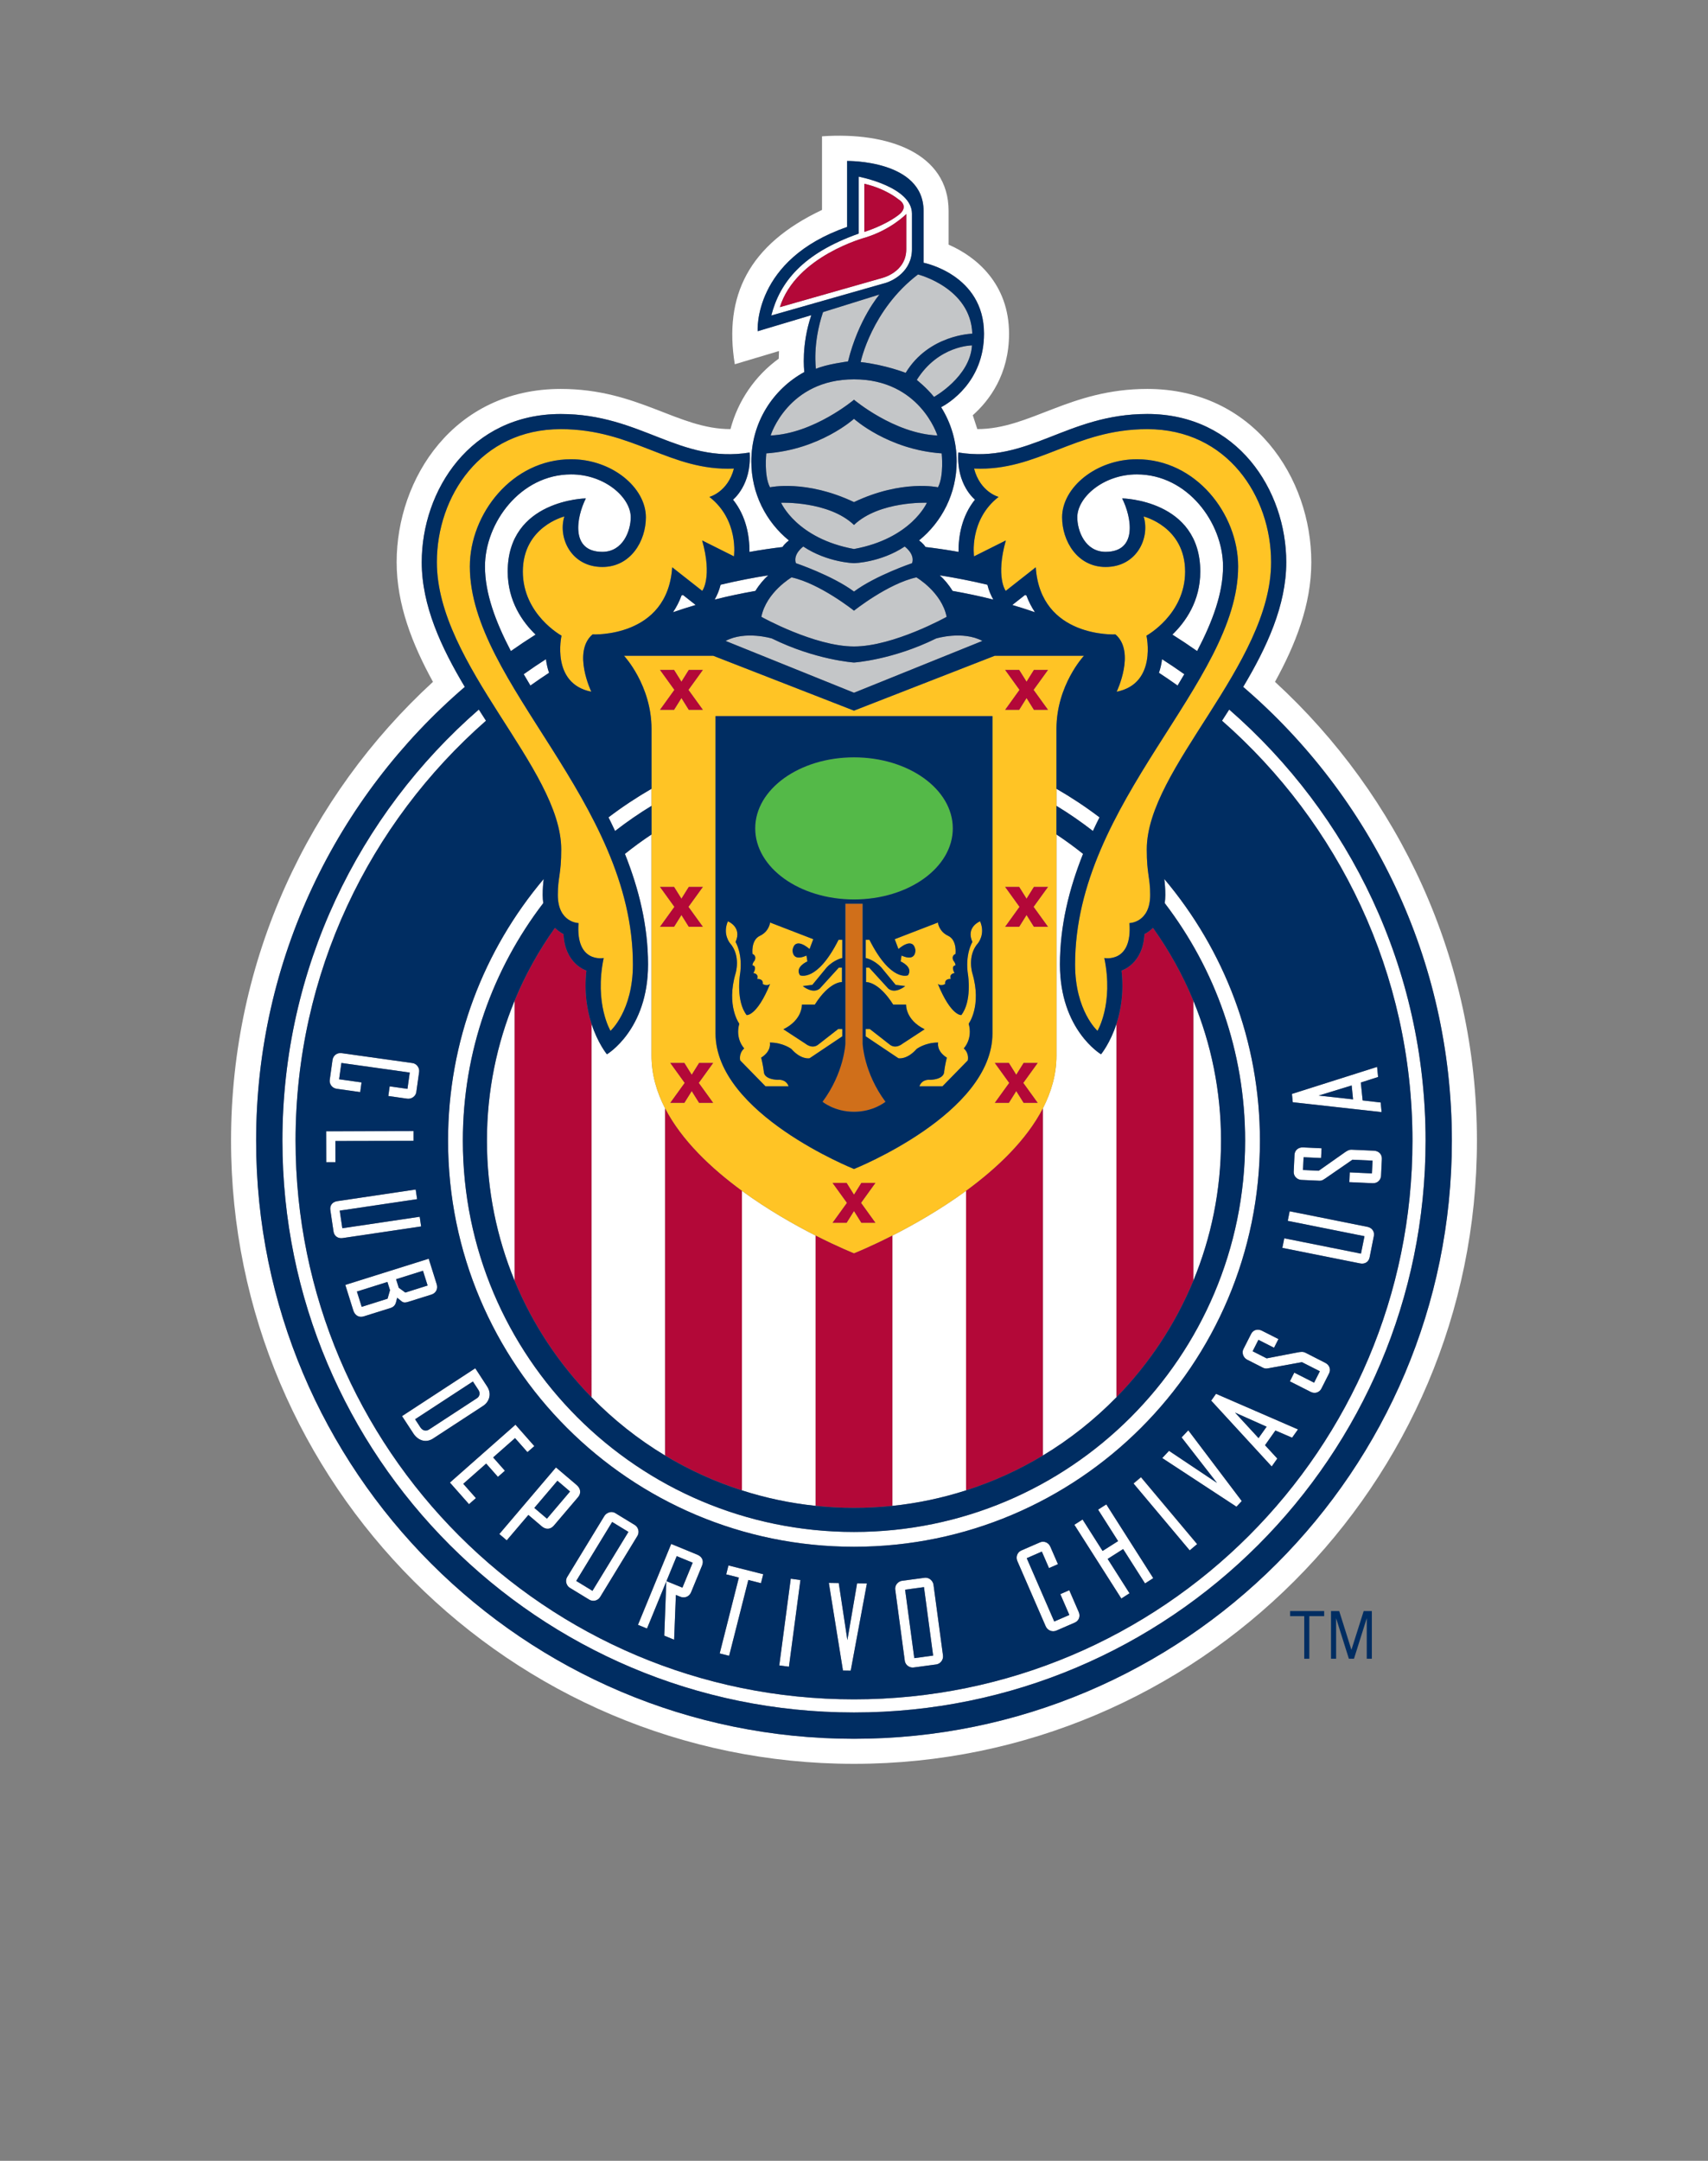 <?xml version="1.0" encoding="iso-8859-1"?>
<!-- Generator: Adobe Illustrator 22.1.0, SVG Export Plug-In . SVG Version: 6.00 Build 0)  -->
<!DOCTYPE svg PUBLIC "-//W3C//DTD SVG 1.1//EN" "http://www.w3.org/Graphics/SVG/1.1/DTD/svg11.dtd">
<svg version="1.1" id="Layer_1" xmlns="http://www.w3.org/2000/svg" xmlns:xlink="http://www.w3.org/1999/xlink" x="0px" y="0px"
	 viewBox="0 0 113.334 143.333" style="enable-background:new 0 0 113.334 143.333;" xml:space="preserve">
<rect x="0" y="0" width="113.334" height="143.333" fill="#808080" stroke="none"/>
<g>
	<g>
		<path style="fill:#FFFFFF;" d="M35.537,42.095c-0.859-0.831-1.849-2.21-1.849-4.18c0-4.771,5.184-4.855,5.184-4.855
			c-0.629,1.253-1.037,3.545,1.097,3.545c1.371,0,1.882-1.406,1.882-2.292c0-1.315-1.727-2.845-3.954-2.845
			c-3.37,0-5.718,3.22-5.718,6.109c0,1.773,0.689,3.638,1.718,5.611C34.435,42.81,34.981,42.446,35.537,42.095z"/>
		<path style="fill:#FFFFFF;" d="M84.602,45.229c1.357-2.468,2.41-5.118,2.41-7.938c0-5.571-3.813-11.492-10.884-11.492
			c-5.165,0-7.774,2.664-11.278,2.664l-0.301-0.919c1.092-0.97,2.406-2.698,2.406-5.409c0-3.309-2.179-5.114-4.011-5.906v-2.236
			c0-3.844-4.034-5.257-8.4-4.951v4.883c-4.868,2.3-6.525,5.701-5.787,10.237l2.933-0.877l-0.017,0.506
			c-1.584,1.148-2.709,2.805-3.203,4.673c-3.504,0-6.1-2.665-11.266-2.665c-7.069,0-10.885,5.921-10.885,11.492
			c0,2.82,1.053,5.47,2.41,7.938c-8.232,7.56-13.399,18.405-13.399,30.436C15.332,98.457,33.875,117,56.667,117
			c22.791,0,41.335-18.543,41.335-41.336C98.002,63.633,92.834,52.789,84.602,45.229z M56.667,115.337
			c-21.911,0-39.671-17.763-39.671-39.671c0-12.044,5.373-22.827,13.846-30.103c-1.563-2.618-2.857-5.389-2.857-8.273
			c0-4.764,3.231-9.829,9.221-9.829c5.37,0,7.849,3.305,12.538,2.556c0.145,2.146-1.104,3.125-1.104,3.125
			c0.883,1.1,1.097,2.422,1.091,3.468c0.722-0.129,1.452-0.236,2.188-0.325c0.18-0.256,0.392-0.408,0.433-0.435
			c-1.524-1.237-2.497-3.12-2.497-5.245c0-2.567,1.419-4.781,3.517-5.929c-0.015-0.118-0.208-1.797,0.463-3.771l-3.56,1.064
			c0,0-0.328-4.747,5.934-6.915v-4.378c0,0,5.075-0.083,5.075,3.314v3.437c0,0,4.011,0.776,4.011,4.705
			c0,3.211-2.364,4.625-2.845,4.878c0.652,1.04,1.03,2.269,1.03,3.593c0,2.125-0.972,4.008-2.498,5.245
			c0.042,0.027,0.255,0.179,0.434,0.435c0.736,0.088,1.465,0.196,2.188,0.325c-0.008-1.046,0.208-2.368,1.091-3.468
			c0,0-1.249-0.979-1.104-3.125c4.688,0.749,7.167-2.556,12.538-2.556c5.988,0,9.221,5.065,9.221,9.829
			c0,2.885-1.295,5.656-2.857,8.273c8.472,7.275,13.847,18.059,13.847,30.103C96.338,97.574,78.576,115.337,56.667,115.337z"/>
		<path style="fill:#FFFFFF;" d="M73.363,36.605c2.135,0,1.727-2.292,1.098-3.545c0,0,5.184,0.084,5.184,4.855
			c0,1.97-0.989,3.349-1.85,4.18c0.558,0.351,1.104,0.715,1.641,1.093c1.029-1.973,1.718-3.838,1.718-5.611
			c0-2.89-2.347-6.109-5.718-6.109c-2.229,0-3.952,1.53-3.952,2.845C71.483,35.199,71.994,36.605,73.363,36.605z"/>
		<path style="fill:#FFFFFF;" d="M81.562,47.066c-0.157,0.249-0.316,0.496-0.476,0.742c7.741,6.792,12.636,16.75,12.636,27.858
			c0,20.463-16.59,37.056-37.056,37.056c-20.465,0-37.055-16.593-37.055-37.056c0-11.108,4.894-21.067,12.635-27.858
			c-0.16-0.246-0.318-0.493-0.476-0.742c-7.981,6.954-13.032,17.184-13.032,28.6c0,20.944,16.981,37.927,37.927,37.927
			S94.593,96.61,94.593,75.666C94.593,64.249,89.543,54.02,81.562,47.066z"/>
		<path style="fill:#FFFFFF;" d="M79.182,84.959c1.184-2.864,1.839-6.003,1.839-9.293c0-3.293-0.655-6.431-1.839-9.294V84.959z"/>
		<path style="fill:#FFFFFF;" d="M74.087,67.901c-0.42,1.302-1.028,2.033-1.028,2.033s-2.727-1.609-2.727-5.957
			c0-2.578,0.608-5.017,1.533-7.337c-0.568-0.455-1.156-0.885-1.765-1.288v14.678c0,1.23-0.339,2.399-0.903,3.497V96.55
			c1.794-1.078,3.435-2.384,4.89-3.871V67.901z"/>
		<path style="fill:#FFFFFF;" d="M49.23,98.859c1.567,0.503,3.202,0.853,4.89,1.027V81.961c-1.39-0.706-3.171-1.713-4.89-2.968
			V98.859z"/>
		<path style="fill:#FFFFFF;" d="M59.213,99.889c1.688-0.177,3.322-0.526,4.891-1.029V78.993c-1.722,1.255-3.501,2.262-4.891,2.968
			V99.889z"/>
		<path style="fill:#FFFFFF;" d="M77.324,59.358c0,0.195-0.015,0.377-0.038,0.549c3.345,4.37,5.335,9.831,5.335,15.759
			c0,14.334-11.619,25.953-25.954,25.953S30.711,90,30.711,75.666c0-5.928,1.992-11.389,5.336-15.759
			c-0.023-0.172-0.038-0.354-0.038-0.549c0-0.419,0.029-0.742,0.068-1.052c-3.958,4.688-6.347,10.743-6.347,17.358
			c0,14.877,12.059,26.937,26.936,26.937c14.876,0,26.935-12.06,26.935-26.937c0-6.615-2.389-12.67-6.346-17.358
			C77.294,58.616,77.324,58.939,77.324,59.358z"/>
		<path style="fill:#FFFFFF;" d="M43.231,55.353c-0.608,0.403-1.196,0.833-1.765,1.288c0.924,2.32,1.534,4.759,1.534,7.337
			c0,4.347-2.728,5.957-2.728,5.957s-0.607-0.73-1.027-2.033v24.777c1.454,1.487,3.095,2.793,4.889,3.871V73.528
			c-0.567-1.098-0.904-2.267-0.904-3.497V55.353z"/>
		<path style="fill:#FFFFFF;" d="M72.958,54.217c-0.908-0.69-1.864-1.322-2.856-1.895v1.132c0.84,0.509,1.646,1.069,2.42,1.667
			C72.662,54.818,72.808,54.516,72.958,54.217z"/>
		<path style="fill:#FFFFFF;" d="M40.813,55.121c0.774-0.598,1.579-1.158,2.419-1.667v-1.132c-0.993,0.573-1.947,1.205-2.854,1.895
			C40.526,54.516,40.672,54.818,40.813,55.121z"/>
		<path style="fill:#FFFFFF;" d="M34.151,66.372c-1.183,2.863-1.839,6-1.839,9.294c0,3.29,0.657,6.429,1.839,9.293V66.372z"/>
		<path style="fill:#FFFFFF;" d="M78.585,44.722c-0.484-0.344-0.977-0.676-1.479-0.997c-0.041,0.33-0.11,0.633-0.206,0.903
			c0.419,0.274,0.831,0.558,1.237,0.846C78.29,45.223,78.439,44.971,78.585,44.722z"/>
		<path style="fill:#FFFFFF;" d="M50.974,38.165c-0.497,0.074-0.987,0.166-1.477,0.259l-0.001,0.002l-0.004-0.001
			c-0.564,0.108-1.122,0.23-1.677,0.363c-0.092,0.381-0.238,0.712-0.393,0.985c0.887-0.228,1.791-0.413,2.703-0.576
			C50.397,38.752,50.702,38.413,50.974,38.165z"/>
		<path style="fill:#FFFFFF;" d="M36.226,43.725c-0.5,0.321-0.993,0.653-1.476,0.997c0.145,0.249,0.292,0.5,0.445,0.752
			c0.407-0.289,0.819-0.573,1.238-0.846C36.336,44.358,36.269,44.055,36.226,43.725z"/>
		<path style="fill:#FFFFFF;" d="M63.207,39.197c0.912,0.163,1.816,0.348,2.703,0.576c-0.155-0.273-0.3-0.604-0.392-0.985
			c-0.555-0.133-1.114-0.255-1.677-0.363l-0.004,0.001l-0.002-0.002c-0.489-0.093-0.98-0.185-1.478-0.259
			C62.631,38.413,62.936,38.752,63.207,39.197z"/>
		<path style="fill:#FFFFFF;" d="M45.317,39.466c-0.031,0.01-0.061,0.022-0.092,0.032c-0.152,0.414-0.345,0.783-0.567,1.113
			c0.497-0.17,0.998-0.332,1.503-0.481L45.317,39.466z"/>
		<path style="fill:#FFFFFF;" d="M68.108,39.498c-0.031-0.01-0.061-0.022-0.093-0.032l-0.844,0.663
			c0.507,0.149,1.007,0.311,1.504,0.481C68.454,40.281,68.26,39.912,68.108,39.498z"/>
		<path style="fill:#FFFFFF;" d="M25.857,72.061l-0.089,0.641l1.252,0.177c0.288,0.04,0.565-0.159,0.605-0.437l0.188-1.342
			c0.037-0.288-0.191-0.564-0.461-0.586l-4.68-0.655c-0.304-0.043-0.566,0.155-0.608,0.458l-0.184,1.319
			c-0.038,0.281,0.167,0.546,0.461,0.587l1.561,0.219L23.99,71.8c0,0-1.359-0.189-1.489-0.208c0.017-0.119,0.136-0.963,0.152-1.082
			c0.136,0.02,4.401,0.616,4.538,0.636c-0.018,0.117-0.136,0.963-0.152,1.082C26.913,72.21,25.857,72.061,25.857,72.061z"/>
		<path style="fill:#FFFFFF;" d="M21.647,77.096l0.61-0.001c0,0-0.002-1.277-0.002-1.408c0.139,0,5.189-0.011,5.189-0.011v-0.647
			l-5.802,0.013L21.647,77.096z"/>
		<path style="fill:#FFFFFF;" d="M22.74,82.124l5.205-0.771l-0.094-0.642c0,0-4.998,0.743-5.135,0.762
			c-0.018-0.118-0.155-1.049-0.173-1.168c0.138-0.021,5.135-0.762,5.135-0.762l-0.095-0.64l-5.206,0.774
			c-0.318,0.046-0.501,0.282-0.457,0.588l0.212,1.429C22.176,81.993,22.427,82.171,22.74,82.124z"/>
		<path style="fill:#FFFFFF;" d="M24.146,87.316l1.767-0.554c0.198-0.063,0.316-0.187,0.367-0.393c0,0,0.044-0.17,0.074-0.287
			c0.106,0.084,0.308,0.247,0.308,0.247c0.14,0.113,0.318,0.06,0.448,0.018l1.52-0.476c0.3-0.095,0.445-0.384,0.346-0.69
			l-0.529-1.687l-5.535,1.736l0.531,1.696C23.55,87.263,23.828,87.419,24.146,87.316z M28.066,84.293
			c0.035,0.114,0.273,0.867,0.308,0.979c-0.123,0.039-1.417,0.445-1.48,0.467c-0.05-0.038-0.402-0.294-0.434-0.319
			c-0.013-0.038-0.145-0.458-0.178-0.566C26.404,84.816,27.944,84.333,28.066,84.293z M25.707,85.034
			c0.033,0.105,0.161,0.513,0.172,0.547c-0.011,0.036-0.143,0.502-0.162,0.564c-0.068,0.021-1.593,0.5-1.717,0.54
			c-0.035-0.113-0.283-0.901-0.318-1.015C23.806,85.631,25.582,85.073,25.707,85.034z"/>
		<path style="fill:#FFFFFF;" d="M28.736,95.423l3.337-2.178c0.368-0.241,0.582-0.77,0.252-1.276l-0.788-1.208l-4.859,3.173
			l0.789,1.206C27.808,95.597,28.3,95.706,28.736,95.423z M31.379,91.638c0.064,0.097,0.37,0.566,0.37,0.566
			c0.128,0.195,0.087,0.423-0.105,0.546l-3.175,2.074c-0.2,0.131-0.431,0.077-0.573-0.142c0,0-0.265-0.405-0.353-0.54
			C27.658,94.066,31.265,91.712,31.379,91.638z"/>
		<path style="fill:#FFFFFF;" d="M33.039,97.966l0.463-0.406c0,0-0.696-0.789-0.78-0.884c0.097-0.087,1.355-1.197,1.453-1.282
			c0.084,0.098,0.823,0.932,0.823,0.932l0.457-0.4l-1.252-1.42l-4.35,3.838l1.267,1.434l0.458-0.403c0,0-0.754-0.854-0.839-0.948
			c0.098-0.087,1.422-1.256,1.52-1.341C32.344,97.179,33.039,97.966,33.039,97.966z"/>
		<path style="fill:#FFFFFF;" d="M35.06,100.489c0.097,0.083,0.897,0.764,0.897,0.764c0.263,0.223,0.577,0.199,0.792-0.054
			l1.613-1.895c0.211-0.251,0.176-0.569-0.108-0.809l-1.363-1.158l-3.758,4.419l0.492,0.419
			C33.625,102.176,34.972,100.592,35.06,100.489z M36.988,98.222c0.091,0.076,0.747,0.635,0.837,0.713
			c-0.083,0.102-1.447,1.702-1.532,1.803c-0.091-0.077-0.747-0.637-0.838-0.713C35.54,99.923,36.902,98.322,36.988,98.222z"/>
		<path style="fill:#FFFFFF;" d="M37.805,105.32l1.302,0.794c0.237,0.14,0.562,0.072,0.717-0.185l2.468-4.046
			c0.175-0.295,0.02-0.61-0.165-0.722l-1.302-0.794c-0.284-0.174-0.603,0.001-0.718,0.183l-2.468,4.049
			C37.46,104.894,37.62,105.207,37.805,105.32z M40.62,100.956c0.105,0.065,0.975,0.595,1.079,0.66
			c-0.071,0.114-2.314,3.793-2.386,3.909c-0.104-0.064-0.974-0.595-1.078-0.657C38.306,104.75,40.548,101.073,40.62,100.956z"/>
		<path style="fill:#FFFFFF;" d="M44.733,108.767c0,0,0.109-2.78,0.116-2.971c0.106,0.044,0.282,0.115,0.282,0.115
			c0.257,0.106,0.591,0.038,0.729-0.298l0.726-1.767c0.128-0.311,0.007-0.587-0.318-0.722l-1.729-0.711l-2.206,5.366l0.6,0.245
			c0,0,0.713-1.734,1.282-3.122l-0.135,3.594L44.733,108.767z M44.904,103.224c0.111,0.048,0.948,0.39,1.059,0.435
			c-0.049,0.119-0.632,1.538-0.68,1.656c-0.088-0.037-0.759-0.31-1.06-0.432C44.583,104.007,44.883,103.273,44.904,103.224z"/>
		<path style="fill:#FFFFFF;" d="M48.38,109.835c0,0,1.24-4.896,1.274-5.031c0.117,0.028,0.839,0.213,0.839,0.213l0.149-0.594
			l-2.307-0.583l-0.149,0.592c0,0,0.722,0.184,0.839,0.211c-0.034,0.138-1.273,5.035-1.273,5.035L48.38,109.835z"/>
		<polygon style="fill:#FFFFFF;" points="52.35,110.557 53.112,104.808 52.47,104.721 51.709,110.473 		"/>
		<path style="fill:#FFFFFF;" d="M55.655,105.009l-0.657-0.011l0.937,5.814l0.513,0.009l1.075-5.787l-0.65-0.008
			c0,0-0.524,3.064-0.645,3.765C56.123,108.088,55.655,105.009,55.655,105.009z"/>
		<path style="fill:#FFFFFF;" d="M61.359,104.657l-1.512,0.203c-0.216,0.029-0.488,0.252-0.441,0.595l0.629,4.696
			c0.046,0.346,0.368,0.487,0.582,0.458l1.514-0.203c0.295-0.048,0.476-0.33,0.441-0.594l-0.631-4.698
			C61.916,104.915,61.705,104.625,61.359,104.657z M60.668,109.988c-0.018-0.137-0.592-4.404-0.609-4.54
			c0.121-0.017,1.13-0.152,1.252-0.17c0.017,0.137,0.589,4.404,0.608,4.541C61.798,109.836,60.79,109.972,60.668,109.988z"/>
		<path style="fill:#FFFFFF;" d="M69.606,104.016l0.593-0.259l-0.504-1.159c-0.12-0.277-0.422-0.403-0.688-0.288l-1.242,0.541
			c-0.262,0.115-0.378,0.427-0.259,0.698l1.883,4.332c0.119,0.272,0.438,0.399,0.708,0.281l1.223-0.531
			c0.27-0.118,0.382-0.418,0.259-0.699l-0.627-1.447l-0.594,0.259c0,0,0.546,1.26,0.599,1.381c-0.108,0.045-0.893,0.387-1.002,0.435
			c-0.056-0.126-1.771-4.075-1.826-4.2c0.109-0.05,0.893-0.389,1.003-0.438C69.181,103.038,69.606,104.016,69.606,104.016z"/>
		<path style="fill:#FFFFFF;" d="M75.978,105.033l0.546-0.35l-3.115-4.894l-0.546,0.348c0,0,1.255,1.973,1.328,2.088
			c-0.101,0.065-0.925,0.588-1.029,0.653c-0.071-0.112-1.327-2.085-1.327-2.085l-0.546,0.348l3.117,4.893l0.543-0.348
			c0,0-1.377-2.165-1.451-2.28c0.104-0.065,0.926-0.59,1.028-0.654C74.6,102.866,75.978,105.033,75.978,105.033z"/>
		
			<rect x="76.999" y="97.506" transform="matrix(0.766 -0.643 0.643 0.766 -46.46 73.239)" style="fill:#FFFFFF;" width="0.647" height="5.801"/>
		<path style="fill:#FFFFFF;" d="M82.397,99.57l-3.549-4.694l-0.443,0.472c0,0,1.908,2.456,2.346,3.017
			c-0.594-0.395-3.182-2.127-3.182-2.127l-0.449,0.479l4.926,3.229L82.397,99.57z"/>
		<path style="fill:#FFFFFF;" d="M85.739,95.365l0.39-0.548l-5.439-2.361l-0.319,0.452l4.014,4.367l0.372-0.525
			c0,0-0.741-0.81-0.815-0.886c0.058-0.083,0.635-0.893,0.69-0.975C84.729,94.931,85.739,95.365,85.739,95.365z M83.51,95.393
			c-0.104-0.111-1.315-1.429-1.556-1.689c0.325,0.146,1.955,0.872,2.092,0.934C83.968,94.748,83.591,95.28,83.51,95.393z"/>
		<path style="fill:#FFFFFF;" d="M84.539,89.4l0.293-0.576l-1.094-0.554c-0.283-0.145-0.584-0.059-0.72,0.212l-0.51,1.004
			c-0.127,0.244-0.009,0.572,0.24,0.701l1.075,0.546c0.128,0.062,0.232,0.047,0.345,0.027l2.223-0.405
			c0.04,0.021,1.076,0.547,1.189,0.604c-0.051,0.103-0.332,0.656-0.383,0.757c-0.118-0.059-1.315-0.666-1.315-0.666l-0.292,0.577
			l1.378,0.699c0.312,0.158,0.6,0.008,0.714-0.218l0.507-1.002c0.138-0.269,0.03-0.564-0.253-0.707l-1.311-0.669
			c-0.171-0.086-0.328-0.057-0.509-0.025c-0.001,0.001-1.937,0.372-2.067,0.398c-0.038-0.021-0.819-0.416-0.931-0.473
			c0.053-0.103,0.333-0.654,0.384-0.757C83.616,88.933,84.539,89.4,84.539,89.4z"/>
		<path style="fill:#FFFFFF;" d="M85.217,82.142l-0.128,0.634l5.161,1.032c0.314,0.063,0.571-0.105,0.629-0.4l0.282-1.418
			c0.061-0.292-0.124-0.55-0.427-0.609l-5.16-1.033l-0.126,0.636c0,0,4.952,0.99,5.091,1.019c-0.024,0.116-0.21,1.038-0.233,1.157
			C90.171,83.131,85.217,82.142,85.217,82.142z"/>
		<path style="fill:#FFFFFF;" d="M89.562,77.767l-0.029,0.647l1.545,0.071c0.348,0.017,0.548-0.24,0.561-0.491l0.053-1.122
			c0.014-0.301-0.206-0.528-0.522-0.543l-1.472-0.066c-0.188-0.01-0.321,0.08-0.474,0.185c0,0-1.611,1.133-1.722,1.211
			c-0.042-0.003-0.92-0.043-1.043-0.05c0.005-0.112,0.034-0.733,0.04-0.847c0.127,0.006,1.16,0.053,1.16,0.053l0.032-0.646
			l-1.228-0.058c-0.314-0.014-0.554,0.189-0.568,0.491l-0.052,1.125c-0.013,0.283,0.214,0.525,0.507,0.54l1.205,0.055
			c0.141,0.006,0.23-0.052,0.325-0.114l0.034-0.021c0.001-0.003,1.72-1.185,1.828-1.261c0.045,0.001,1.204,0.057,1.331,0.062
			c-0.006,0.114-0.032,0.733-0.04,0.848C90.905,77.83,89.562,77.767,89.562,77.767z"/>
		<path style="fill:#FFFFFF;" d="M91.377,70.771l-5.65,1.792l0.054,0.551l5.896,0.656l-0.062-0.639c0,0-1.093-0.122-1.196-0.136
			c-0.013-0.1-0.109-1.088-0.12-1.188c0.1-0.033,1.146-0.367,1.146-0.367L91.377,70.771z M87.5,72.672
			c0.338-0.102,2.048-0.627,2.189-0.67c0.014,0.135,0.079,0.786,0.093,0.923C89.631,72.908,87.852,72.713,87.5,72.672z"/>
		<path style="fill:#FFFFFF;" d="M60.513,16.528v-2.352c0-1.793-3.536-2.458-3.536-2.458v3.778
			c-3.737,1.324-5.238,3.243-5.798,5.432l7.418-2.113C59.268,18.659,60.513,17.986,60.513,16.528z M57.354,12.19
			c1.431,0.327,2.25,1.023,2.25,1.023s0.818,0.449,0,1.063c-0.956,0.717-2.25,1.106-2.25,1.106V12.19z M51.747,20.375
			c1.064-3.397,5.688-4.623,5.688-4.623c1.717-0.533,2.701-1.556,2.701-1.556v2.332c0,1.556-1.637,1.923-1.637,1.923L51.747,20.375z
			"/>
	</g>
	<g>
		<path style="fill:#C4C6C8;" d="M56.667,33.307c3.191-1.515,5.574-0.983,5.574-0.983c0.408-0.778,0.245-2.249,0.245-2.249
			c-3.561-0.247-5.819-2.292-5.819-2.292s-2.26,2.045-5.819,2.292c0,0-0.164,1.471,0.245,2.249
			C51.092,32.323,53.474,31.792,56.667,33.307z"/>
		<path style="fill:#C4C6C8;" d="M61.502,33.348c0,0-3.158-0.123-4.836,1.473c-1.678-1.596-4.837-1.473-4.837-1.473
			s1.03,2.373,4.837,3.069C60.472,35.721,61.502,33.348,61.502,33.348z"/>
		<path style="fill:#C4C6C8;" d="M62.2,28.886c0,0-1.154-3.724-5.533-3.724c-4.379,0-5.533,3.724-5.533,3.724
			c2.864-0.122,5.533-2.372,5.533-2.372S59.335,28.764,62.2,28.886z"/>
		<path style="fill:#C4C6C8;" d="M56.667,37.357c0,0-1.768-0.04-3.364-1.104c0,0-0.695,0.491-0.491,1.104
			c0,0,2.423,0.818,3.856,1.883c1.432-1.064,3.854-1.883,3.854-1.883c0.206-0.613-0.49-1.104-0.49-1.104
			C58.433,37.317,56.667,37.357,56.667,37.357z"/>
		<path style="fill:#C4C6C8;" d="M62.813,40.917c-0.327-1.637-2.006-2.618-2.006-2.618c-1.882,0.408-4.141,2.209-4.141,2.209
			s-2.26-1.801-4.142-2.209c0,0-1.677,0.981-2.006,2.618c0,0,3.528,1.965,6.148,1.965C59.286,42.882,62.813,40.917,62.813,40.917z"
			/>
		<path style="fill:#C4C6C8;" d="M62.117,42.351c-2.905,1.433-5.45,1.596-5.45,1.596s-2.545-0.163-5.451-1.596
			c0,0-1.761-0.533-3.07,0.163l8.521,3.438l8.519-3.438C63.877,41.817,62.117,42.351,62.117,42.351z"/>
		<path style="fill:#C4C6C8;" d="M56.27,23.976c0.695-2.824,2.087-4.44,2.087-4.44l-3.745,1.167c-0.716,2.128-0.47,3.765-0.47,3.765
			C54.816,24.16,56.27,23.976,56.27,23.976z"/>
		<path style="fill:#C4C6C8;" d="M60.096,24.733c1.534-2.537,4.42-2.599,4.42-2.599c-0.104-3.048-3.603-3.929-3.603-3.929
			c-3.089,2.355-3.805,5.811-3.805,5.811C58.746,24.2,60.096,24.733,60.096,24.733z"/>
		<path style="fill:#C4C6C8;" d="M61.977,26.329c0,0,2.395-1.331,2.519-3.417c0,0-2.231,0-3.664,2.292
			C60.832,25.203,61.465,25.695,61.977,26.329z"/>
	</g>
	<g>
		<path style="fill:#FFC425;" d="M66.006,43.499l-9.34,3.64l-9.34-3.64h-5.92c0,0,1.825,1.947,1.825,4.851v3.972v1.132v1.898v14.678
			c0,1.23,0.337,2.399,0.904,3.497c1.095,2.121,3.049,3.969,5.095,5.465c1.719,1.255,3.5,2.262,4.89,2.968
			c1.503,0.765,2.547,1.178,2.547,1.178s1.044-0.413,2.547-1.178c1.39-0.706,3.169-1.713,4.891-2.968
			c2.044-1.496,3.999-3.345,5.094-5.465c0.564-1.098,0.903-2.267,0.903-3.497V55.353v-1.898v-1.132V48.35
			c0-2.903,1.824-4.851,1.824-4.851H66.006z M43.795,44.438h0.933l0.489,0.781l0.488-0.781h0.934l-0.956,1.322l0.956,1.323h-0.934
			l-0.488-0.782l-0.489,0.782h-0.933l0.954-1.323L43.795,44.438z M43.795,61.476l0.954-1.322l-0.954-1.323h0.933l0.489,0.782
			l0.488-0.782h0.934l-0.956,1.323l0.956,1.322h-0.934l-0.488-0.781l-0.489,0.781H43.795z M47.321,73.154h-0.933l-0.489-0.78
			l-0.488,0.78h-0.933l0.955-1.322l-0.955-1.323h0.933l0.488,0.782l0.489-0.782h0.933l-0.955,1.323L47.321,73.154z M58.087,81.111
			h-0.932l-0.489-0.781l-0.489,0.781h-0.933l0.955-1.322l-0.955-1.322h0.933l0.489,0.78l0.489-0.78h0.932l-0.953,1.322
			L58.087,81.111z M65.854,68.55c0,5.333-9.187,8.992-9.187,8.992s-9.188-3.659-9.188-8.992V47.501h18.375V68.55z M68.855,73.154
			h-0.933l-0.489-0.78l-0.489,0.78h-0.933l0.955-1.322l-0.955-1.323h0.933l0.489,0.782l0.489-0.782h0.933L67.9,71.832L68.855,73.154
			z M69.539,61.476h-0.934l-0.488-0.781l-0.489,0.781h-0.931l0.952-1.322l-0.952-1.323h0.931l0.489,0.782l0.488-0.782h0.934
			l-0.956,1.323L69.539,61.476z M69.539,47.084h-0.934l-0.488-0.782l-0.489,0.782h-0.931l0.952-1.323l-0.952-1.322h0.931
			l0.489,0.781l0.488-0.781h0.934l-0.956,1.322L69.539,47.084z"/>
		<path style="fill:#FFC425;" d="M48.809,64.57c-0.633,2.15,0.246,3.335,0.246,3.335c-0.286,1.022,0.328,1.637,0.328,1.637
			c-0.389,0.349-0.267,0.799-0.267,0.799c0.021,0.02,1.679,1.718,1.679,1.718h1.534c-0.185-0.512-0.716-0.43-0.716-0.43
			c-0.922-0.042-0.922-0.49-0.922-0.49c-0.061-0.513-0.183-0.983-0.183-0.983c0.715-0.45,0.573-1.002,0.573-1.002
			c0.879,0,1.433,0.428,1.433,0.428c0.654,0.737,1.207,0.614,1.207,0.614l2.168-1.452v-0.49h-0.266l-1.31,1.022
			c-0.409,0.347-0.859-0.04-0.859-0.04l-1.473-0.962c1.289-0.634,1.228-1.638,1.228-1.638h0.859c0.982-1.554,1.8-1.492,1.8-1.492
			v-0.962h-0.205l-1.268,1.392c-0.471,0.388-1.126-0.164-1.126-0.164l0.634-0.082l0.962-1.167c0.491-0.512,1.023-0.613,1.023-0.613
			V62.34h-0.246c-1.433,2.845-2.558,2.353-2.558,2.353c-0.368-0.554,0.491-0.92,0.491-0.92l-0.062-0.389
			c-0.982,0.45-0.921-0.369-0.921-0.369c0.164-0.941,1.126-0.062,1.126-0.062l0.246-0.654l-2.864-1.105c0,0-0.062,0.594-0.675,0.88
			c-0.615,0.287-0.491,1.207-0.491,1.207s0.286,0.083,0.143,0.43c0,0-0.164,0.185-0.143,0.328c0,0,0.327,0,0.06,0.512
			c0,0,0.37,0.02,0.246,0.388c0,0,0.43-0.04,0.368,0.327c0,0,0.266,0.186,0.492,0c-0.88,2.15-1.556,2.068-1.556,2.068
			c-0.715-0.92-0.45-2.639-0.45-2.639c0.226-1.392-0.286-2.211-0.286-2.211c0.45-1.002-0.51-1.37-0.51-1.37
			c-0.37,0.858,0.143,1.453,0.143,1.453C49.178,63.404,48.809,64.57,48.809,64.57z"/>
		<path style="fill:#FFC425;" d="M60.82,69.582c0,0,0.553-0.428,1.431-0.428c0,0-0.142,0.552,0.575,1.002
			c0,0-0.123,0.47-0.184,0.983c0,0,0,0.448-0.924,0.49c0,0-0.53-0.082-0.713,0.43h1.531c0,0,1.659-1.698,1.679-1.718
			c0,0,0.124-0.451-0.266-0.799c0,0,0.613-0.615,0.327-1.637c0,0,0.881-1.186,0.246-3.335c0,0-0.369-1.166,0.369-2.004
			c0,0,0.511-0.595,0.142-1.453c0,0-0.96,0.368-0.511,1.37c0,0-0.511,0.819-0.286,2.211c0,0,0.265,1.719-0.449,2.639
			c0,0-0.677,0.083-1.557-2.068c0.226,0.186,0.491,0,0.491,0c-0.062-0.367,0.368-0.327,0.368-0.327
			c-0.123-0.368,0.247-0.388,0.247-0.388c-0.267-0.512,0.062-0.512,0.062-0.512c0.019-0.144-0.144-0.328-0.144-0.328
			c-0.145-0.347,0.144-0.43,0.144-0.43s0.122-0.92-0.491-1.207c-0.615-0.286-0.677-0.88-0.677-0.88l-2.864,1.105l0.246,0.654
			c0,0,0.962-0.879,1.125,0.062c0,0,0.062,0.819-0.92,0.369l-0.061,0.389c0,0,0.858,0.367,0.49,0.92c0,0-1.126,0.492-2.559-2.353
			h-0.245v1.208c0,0,0.532,0.101,1.023,0.613l0.961,1.167l0.634,0.082c0,0-0.654,0.552-1.124,0.164l-1.27-1.392h-0.203v0.962
			c0,0,0.818-0.062,1.8,1.492h0.858c0,0-0.062,1.004,1.229,1.638l-1.473,0.962c0,0-0.452,0.387-0.861,0.04l-1.309-1.022h-0.266v0.49
			l2.168,1.452C59.613,70.196,60.166,70.32,60.82,69.582z"/>
		<path style="fill:#FFC425;" d="M37.898,30.463c2.699,0,4.958,1.872,4.958,3.85c0,1.569-1.003,3.296-2.887,3.296
			c-2.071,0-2.961-1.936-2.522-3.349c0,0-2.755,0.673-2.755,3.655c0,2.849,2.567,4.25,2.567,4.25s-0.722,3.185,1.976,3.718
			c0,0-1.269-2.64,0.081-3.801c0,0,4.973,0.255,5.287-4.453l1.995,1.567c0,0,0.682-0.899-0.007-3.347l2.11,1.056
			c0,0,0.347-2.406-1.63-3.944c0,0,1.22-0.311,1.627-1.88c-4.241,0.188-6.658-2.615-11.494-2.615c-5.314,0-8.217,4.465-8.217,8.824
			c0,6.822,8.251,13.679,8.251,19.05c0,1.673-0.226,1.847-0.226,3.018c0,1.852,1.375,1.872,1.375,1.872
			c-0.204,2.684,1.667,2.318,1.667,2.318c-0.627,3.034,0.453,4.831,0.453,4.831s1.487-1.326,1.487-4.401
			c0-10.833-10.82-18.658-10.82-26.401C31.176,34.093,33.976,30.463,37.898,30.463z"/>
		<path style="fill:#FFC425;" d="M84.344,37.29c0-4.359-2.902-8.824-8.216-8.824c-4.837,0-7.252,2.802-11.495,2.615
			c0.409,1.569,1.628,1.88,1.628,1.88c-1.977,1.538-1.63,3.944-1.63,3.944l2.11-1.056c-0.69,2.448-0.008,3.347-0.008,3.347
			l1.994-1.567c0.315,4.708,5.289,4.453,5.289,4.453c1.35,1.162,0.079,3.801,0.079,3.801c2.699-0.533,1.977-3.718,1.977-3.718
			s2.565-1.401,2.565-4.25c0-2.982-2.752-3.655-2.752-3.655c0.438,1.413-0.451,3.349-2.523,3.349c-1.883,0-2.887-1.727-2.887-3.296
			c0-1.978,2.259-3.85,4.959-3.85c3.923,0,6.722,3.63,6.722,7.114c0,7.743-10.82,15.567-10.82,26.401
			c0,3.075,1.487,4.401,1.487,4.401s1.081-1.797,0.453-4.831c0,0,1.871,0.366,1.668-2.318c0,0,1.375-0.021,1.375-1.872
			c0-1.171-0.226-1.345-0.226-3.018C76.094,50.969,84.344,44.112,84.344,37.29z"/>
	</g>
	<path style="fill:#54B948;" d="M56.667,50.236c-3.621,0-6.555,2.111-6.555,4.713c0,2.604,2.935,4.714,6.555,4.714
		c3.62,0,6.556-2.111,6.556-4.714C63.222,52.347,60.287,50.236,56.667,50.236z"/>
	<path style="fill:#D06F1A;" d="M57.239,69.236v-9.29h-1.146v9.29c0,0-0.082,1.922-1.514,3.847c0,0,0.79,0.664,2.087,0.664
		c1.297,0,2.088-0.664,2.088-0.664C57.321,71.158,57.239,69.236,57.239,69.236z"/>
	<g>
		<path style="fill:#B30838;" d="M38.913,64.382c0,0-1.425-0.423-1.518-2.417c-0.199-0.104-0.391-0.243-0.569-0.416
			c-1.064,1.491-1.965,3.106-2.675,4.824v18.587c1.197,2.897,2.938,5.512,5.095,7.72V67.901
			C38.952,66.99,38.75,65.804,38.913,64.382z"/>
		<path style="fill:#B30838;" d="M44.135,73.528V96.55c1.589,0.957,3.296,1.734,5.095,2.31V78.993
			C47.185,77.497,45.231,75.648,44.135,73.528z"/>
		<path style="fill:#B30838;" d="M54.12,81.961v17.926c0.837,0.088,1.687,0.135,2.547,0.135c0.86,0,1.71-0.047,2.547-0.133V81.961
			c-1.503,0.765-2.547,1.178-2.547,1.178S55.623,82.726,54.12,81.961z"/>
		<path style="fill:#B30838;" d="M64.104,78.993v19.866c1.797-0.575,3.506-1.353,5.094-2.31V73.528
			C68.103,75.648,66.148,77.497,64.104,78.993z"/>
		<path style="fill:#B30838;" d="M76.507,61.548c-0.178,0.173-0.369,0.312-0.569,0.416c-0.093,1.995-1.519,2.417-1.519,2.417
			c0.165,1.422-0.038,2.608-0.332,3.52v24.777c2.155-2.208,3.896-4.822,5.095-7.72V66.372C78.472,64.654,77.57,63.04,76.507,61.548z
			"/>
		<polygon style="fill:#B30838;" points="44.728,47.084 45.216,46.302 45.704,47.084 46.638,47.084 45.682,45.761 46.638,44.438 
			45.704,44.438 45.216,45.22 44.728,44.438 43.795,44.438 44.749,45.761 43.795,47.084 		"/>
		<polygon style="fill:#B30838;" points="44.728,61.476 45.216,60.695 45.704,61.476 46.638,61.476 45.682,60.154 46.638,58.831 
			45.704,58.831 45.216,59.613 44.728,58.831 43.795,58.831 44.749,60.154 43.795,61.476 		"/>
		<polygon style="fill:#B30838;" points="46.388,70.509 45.899,71.291 45.411,70.509 44.478,70.509 45.433,71.832 44.478,73.154 
			45.411,73.154 45.899,72.374 46.388,73.154 47.321,73.154 46.366,71.832 47.321,70.509 		"/>
		<polygon style="fill:#B30838;" points="56.177,81.111 56.667,80.33 57.155,81.111 58.087,81.111 57.134,79.789 58.087,78.467 
			57.155,78.467 56.667,79.247 56.177,78.467 55.245,78.467 56.2,79.789 55.245,81.111 		"/>
		<polygon style="fill:#B30838;" points="68.605,44.438 68.117,45.22 67.627,44.438 66.697,44.438 67.649,45.761 66.697,47.084 
			67.627,47.084 68.117,46.302 68.605,47.084 69.539,47.084 68.583,45.761 69.539,44.438 		"/>
		<polygon style="fill:#B30838;" points="68.605,58.831 68.117,59.613 67.627,58.831 66.697,58.831 67.649,60.154 66.697,61.476 
			67.627,61.476 68.117,60.695 68.605,61.476 69.539,61.476 68.583,60.154 69.539,58.831 		"/>
		<polygon style="fill:#B30838;" points="66.944,73.154 67.433,72.374 67.922,73.154 68.855,73.154 67.9,71.832 68.855,70.509 
			67.922,70.509 67.433,71.291 66.944,70.509 66.011,70.509 66.966,71.832 66.011,73.154 		"/>
		<path style="fill:#B30838;" d="M51.747,20.375l6.752-1.924c0,0,1.637-0.368,1.637-1.923v-2.332c0,0-0.983,1.023-2.701,1.556
			C57.436,15.752,52.811,16.978,51.747,20.375z"/>
		<path style="fill:#B30838;" d="M59.604,13.214c0,0-0.819-0.696-2.25-1.023v3.192c0,0,1.294-0.389,2.25-1.106
			C60.422,13.663,59.604,13.214,59.604,13.214z"/>
	</g>
	<g>
		<path style="fill:#002D62;" d="M82.492,45.563c1.562-2.618,2.857-5.389,2.857-8.273c0-4.764-3.232-9.829-9.221-9.829
			c-5.371,0-7.851,3.305-12.538,2.556c-0.146,2.146,1.104,3.125,1.104,3.125c-0.883,1.1-1.099,2.422-1.091,3.468
			c-0.724-0.129-1.452-0.236-2.188-0.325c-0.179-0.256-0.392-0.408-0.434-0.435c1.526-1.237,2.498-3.12,2.498-5.245
			c0-1.324-0.378-2.554-1.03-3.593c0.48-0.254,2.845-1.667,2.845-4.878c0-3.929-4.011-4.705-4.011-4.705v-3.437
			c0-3.397-5.075-3.314-5.075-3.314v4.378c-6.262,2.169-5.934,6.915-5.934,6.915l3.56-1.064c-0.671,1.974-0.478,3.652-0.463,3.771
			c-2.097,1.147-3.517,3.361-3.517,5.929c0,2.125,0.973,4.008,2.497,5.245c-0.04,0.027-0.252,0.179-0.433,0.435
			c-0.736,0.088-1.466,0.196-2.188,0.325c0.005-1.046-0.208-2.368-1.091-3.468c0,0,1.249-0.979,1.104-3.125
			c-4.688,0.749-7.168-2.556-12.538-2.556c-5.99,0-9.221,5.065-9.221,9.829c0,2.885,1.294,5.656,2.857,8.273
			c-8.473,7.275-13.846,18.059-13.846,30.103c0,21.908,17.761,39.671,39.671,39.671c21.909,0,39.672-17.763,39.672-39.671
			C96.338,63.622,90.963,52.839,82.492,45.563z M66.261,32.961c0,0-1.219-0.311-1.628-1.88c4.243,0.188,6.658-2.615,11.495-2.615
			c5.313,0,8.216,4.465,8.216,8.824c0,6.822-8.25,13.679-8.25,19.05c0,1.673,0.226,1.847,0.226,3.018
			c0,1.852-1.375,1.872-1.375,1.872c0.203,2.684-1.668,2.318-1.668,2.318c0.628,3.034-0.453,4.831-0.453,4.831
			s-1.487-1.326-1.487-4.401c0-10.833,10.82-18.658,10.82-26.401c0-3.484-2.799-7.114-6.722-7.114c-2.7,0-4.959,1.872-4.959,3.85
			c0,1.569,1.004,3.296,2.887,3.296c2.072,0,2.962-1.936,2.523-3.349c0,0,2.752,0.673,2.752,3.655c0,2.849-2.565,4.25-2.565,4.25
			s0.723,3.185-1.977,3.718c0,0,1.271-2.64-0.079-3.801c0,0-4.975,0.255-5.289-4.453l-1.994,1.567c0,0-0.683-0.899,0.008-3.347
			l-2.11,1.056C64.631,36.905,64.285,34.499,66.261,32.961z M84.048,90.104c0.131-0.026,2.066-0.397,2.067-0.398
			c0.181-0.031,0.338-0.061,0.509,0.025l1.311,0.669c0.283,0.143,0.391,0.438,0.253,0.707l-0.507,1.002
			c-0.114,0.226-0.401,0.376-0.714,0.218l-1.378-0.699l0.292-0.577c0,0,1.197,0.607,1.315,0.666
			c0.051-0.101,0.332-0.654,0.383-0.757c-0.113-0.058-1.149-0.583-1.189-0.604l-2.223,0.405c-0.112,0.02-0.217,0.035-0.345-0.027
			l-1.075-0.546c-0.249-0.129-0.367-0.457-0.24-0.701l0.51-1.004c0.136-0.271,0.437-0.356,0.72-0.212l1.094,0.554L84.539,89.4
			c0,0-0.923-0.468-1.037-0.525c-0.051,0.103-0.331,0.654-0.384,0.757C83.229,89.688,84.01,90.083,84.048,90.104z M85.449,80.982
			l0.126-0.636l5.16,1.033c0.303,0.06,0.487,0.317,0.427,0.609l-0.282,1.418c-0.058,0.295-0.314,0.464-0.629,0.4l-5.161-1.032
			l0.128-0.634c0,0,4.954,0.989,5.089,1.017c0.023-0.119,0.209-1.041,0.233-1.157C90.401,81.973,85.449,80.982,85.449,80.982z
			 M90.418,72.995c0.103,0.014,1.196,0.136,1.196,0.136l0.062,0.639l-5.896-0.656l-0.054-0.551l5.65-1.792l0.066,0.669
			c0,0-1.047,0.334-1.146,0.367C90.308,71.907,90.405,72.895,90.418,72.995z M89.743,76.926c-0.108,0.076-1.827,1.258-1.828,1.261
			l-0.034,0.021c-0.095,0.062-0.185,0.12-0.325,0.114l-1.205-0.055c-0.293-0.015-0.52-0.257-0.507-0.54l0.052-1.125
			c0.015-0.302,0.254-0.505,0.568-0.491l1.228,0.058l-0.032,0.646c0,0-1.033-0.047-1.16-0.053c-0.006,0.113-0.035,0.734-0.04,0.847
			c0.123,0.007,1.001,0.047,1.043,0.05c0.11-0.078,1.72-1.211,1.72-1.211c0.154-0.105,0.287-0.194,0.476-0.185l1.472,0.066
			c0.316,0.015,0.536,0.242,0.522,0.543l-0.053,1.122c-0.013,0.251-0.213,0.508-0.561,0.491l-1.545-0.071l0.029-0.647
			c0,0,1.343,0.063,1.472,0.069c0.008-0.114,0.034-0.733,0.04-0.848C90.947,76.982,89.788,76.927,89.743,76.926z M84.755,96.75
			l-0.372,0.525l-4.014-4.367l0.319-0.452l5.439,2.361l-0.39,0.548c0,0-1.01-0.434-1.108-0.476c-0.056,0.082-0.633,0.892-0.69,0.975
			C84.014,95.94,84.755,96.75,84.755,96.75z M74.949,105.687l-0.543,0.348l-3.117-4.893l0.546-0.348c0,0,1.256,1.973,1.327,2.085
			c0.104-0.065,0.928-0.588,1.029-0.653c-0.073-0.115-1.328-2.088-1.328-2.088l0.546-0.348l3.115,4.894l-0.546,0.35
			c0,0-1.378-2.167-1.452-2.281c-0.103,0.064-0.925,0.59-1.028,0.654C73.572,103.521,74.949,105.687,74.949,105.687z
			 M69.955,107.559c0.109-0.048,0.894-0.39,1.002-0.435c-0.053-0.121-0.599-1.381-0.599-1.381l0.594-0.259l0.627,1.447
			c0.123,0.281,0.011,0.581-0.259,0.699l-1.223,0.531c-0.27,0.118-0.589-0.009-0.708-0.281l-1.883-4.332
			c-0.119-0.271-0.003-0.583,0.259-0.698l1.242-0.541c0.266-0.115,0.567,0.011,0.688,0.288l0.504,1.159l-0.593,0.259
			c0,0-0.425-0.978-0.475-1.095c-0.11,0.049-0.894,0.388-1.003,0.438C68.183,103.483,69.899,107.433,69.955,107.559z M75.21,98.394
			l0.496-0.416l3.73,4.442l-0.495,0.416L75.21,98.394z M77.12,96.716l0.449-0.479c0,0,2.588,1.732,3.182,2.127
			c-0.438-0.561-2.346-3.017-2.346-3.017l0.443-0.472l3.549,4.694l-0.352,0.374L77.12,96.716z M56.667,102.601
			c-14.877,0-26.936-12.06-26.936-26.937c0-6.615,2.389-12.67,6.347-17.358c-0.038,0.31-0.068,0.633-0.068,1.052
			c0,0.195,0.015,0.377,0.038,0.549c-3.344,4.37-5.336,9.831-5.336,15.759c0,14.334,11.621,25.953,25.956,25.953
			S82.621,90,82.621,75.666c0-5.928-1.99-11.389-5.335-15.759c0.023-0.172,0.038-0.354,0.038-0.549c0-0.419-0.03-0.742-0.067-1.052
			c3.957,4.688,6.346,10.743,6.346,17.358C83.602,90.541,71.543,102.601,56.667,102.601z M62.572,109.812
			c0.034,0.264-0.147,0.546-0.441,0.594l-1.514,0.203c-0.214,0.029-0.536-0.112-0.582-0.458l-0.629-4.696
			c-0.047-0.343,0.225-0.565,0.441-0.595l1.512-0.203c0.346-0.032,0.557,0.258,0.582,0.457L62.572,109.812z M57.523,105.034
			l-1.075,5.787l-0.513-0.009l-0.937-5.814l0.657,0.011c0,0,0.468,3.079,0.573,3.782c0.121-0.7,0.645-3.765,0.645-3.765
			L57.523,105.034z M53.112,104.808l-0.762,5.749l-0.641-0.084l0.761-5.752L53.112,104.808z M48.188,104.432l0.149-0.592
			l2.307,0.583l-0.149,0.594c0,0-0.722-0.185-0.839-0.213c-0.035,0.136-1.274,5.031-1.274,5.031l-0.626-0.157
			c0,0,1.239-4.897,1.273-5.035C48.91,104.615,48.188,104.432,48.188,104.432z M42.931,108.025l-0.6-0.245l2.206-5.366l1.729,0.711
			c0.326,0.135,0.447,0.411,0.318,0.722l-0.726,1.767c-0.137,0.336-0.471,0.404-0.729,0.298c0,0-0.176-0.071-0.282-0.115
			c-0.006,0.19-0.116,2.971-0.116,2.971l-0.655-0.27l0.135-3.594C43.645,106.291,42.931,108.025,42.931,108.025z M31.579,99.373
			l-0.458,0.403l-1.267-1.434l4.35-3.838l1.252,1.42l-0.457,0.4c0,0-0.739-0.834-0.823-0.932c-0.097,0.085-1.356,1.195-1.453,1.282
			c0.084,0.095,0.78,0.884,0.78,0.884l-0.463,0.406c0,0-0.695-0.787-0.779-0.882c-0.098,0.085-1.422,1.254-1.52,1.341
			C30.825,98.52,31.579,99.373,31.579,99.373z M22.653,70.509c-0.016,0.119-0.135,0.964-0.152,1.082
			c0.13,0.019,1.489,0.208,1.489,0.208l-0.089,0.642l-1.561-0.219c-0.294-0.041-0.499-0.306-0.461-0.587l0.184-1.319
			c0.042-0.303,0.304-0.501,0.608-0.458l4.68,0.655c0.27,0.022,0.498,0.298,0.461,0.586l-0.188,1.342
			c-0.04,0.277-0.317,0.477-0.605,0.437l-1.252-0.177l0.089-0.641c0,0,1.055,0.15,1.181,0.167c0.017-0.118,0.135-0.965,0.152-1.082
			C27.054,71.126,22.789,70.529,22.653,70.509z M27.444,75.028v0.647c0,0-5.05,0.011-5.189,0.011c0,0.131,0.002,1.408,0.002,1.408
			l-0.61,0.001l-0.005-2.055L27.444,75.028z M22.376,79.677l5.206-0.774l0.095,0.64c0,0-4.997,0.74-5.135,0.762
			c0.018,0.119,0.155,1.05,0.173,1.168c0.138-0.019,5.135-0.762,5.135-0.762l0.094,0.642l-5.205,0.771
			c-0.313,0.047-0.563-0.131-0.608-0.431l-0.212-1.429C21.875,79.959,22.058,79.723,22.376,79.677z M28.447,83.495l0.529,1.687
			c0.099,0.307-0.046,0.596-0.346,0.69l-1.52,0.476c-0.13,0.042-0.308,0.096-0.448-0.018c0,0-0.203-0.163-0.308-0.247
			c-0.03,0.117-0.074,0.287-0.074,0.287c-0.051,0.206-0.169,0.329-0.367,0.393l-1.767,0.554c-0.318,0.103-0.596-0.054-0.702-0.389
			l-0.531-1.696L28.447,83.495z M31.536,90.761l0.788,1.208c0.33,0.507,0.116,1.035-0.252,1.276l-3.337,2.178
			c-0.436,0.283-0.928,0.174-1.27-0.283l-0.789-1.206L31.536,90.761z M36.891,97.338l1.363,1.158
			c0.284,0.239,0.319,0.558,0.108,0.809l-1.613,1.895c-0.215,0.253-0.529,0.276-0.792,0.054c0,0-0.8-0.681-0.897-0.764
			c-0.088,0.102-1.436,1.686-1.436,1.686l-0.492-0.419L36.891,97.338z M37.641,104.6l2.468-4.049
			c0.115-0.182,0.434-0.356,0.718-0.183l1.302,0.794c0.185,0.111,0.34,0.427,0.165,0.722l-2.468,4.046
			c-0.156,0.257-0.48,0.324-0.717,0.185l-1.302-0.794C37.62,105.207,37.46,104.894,37.641,104.6z M39.246,67.901
			c0.42,1.302,1.027,2.033,1.027,2.033s2.728-1.609,2.728-5.957c0-2.578-0.61-5.017-1.534-7.337
			c0.568-0.455,1.156-0.885,1.765-1.288v-1.898c-0.84,0.509-1.645,1.069-2.419,1.667c-0.141-0.303-0.287-0.605-0.436-0.904
			c0.908-0.69,1.862-1.322,2.854-1.895V48.35c0-2.903-1.825-4.851-1.825-4.851h5.92l9.34,3.64l9.34-3.64h5.919
			c0,0-1.824,1.947-1.824,4.851v3.972c0.992,0.573,1.948,1.205,2.856,1.895c-0.149,0.299-0.296,0.601-0.437,0.904
			c-0.774-0.598-1.58-1.158-2.42-1.667v1.898c0.608,0.403,1.196,0.833,1.765,1.288c-0.925,2.32-1.533,4.759-1.533,7.337
			c0,4.347,2.727,5.957,2.727,5.957s0.608-0.73,1.028-2.033c0.294-0.911,0.497-2.097,0.332-3.52c0,0,1.426-0.423,1.519-2.417
			c0.2-0.104,0.392-0.243,0.569-0.416c1.062,1.491,1.965,3.106,2.675,4.824c1.184,2.863,1.839,6,1.839,9.294
			c0,3.29-0.655,6.429-1.839,9.293c-1.198,2.897-2.939,5.512-5.095,7.72c-1.455,1.487-3.096,2.793-4.89,3.871
			c-1.588,0.957-3.297,1.734-5.094,2.31c-1.568,0.503-3.203,0.853-4.891,1.029c-0.836,0.086-1.687,0.133-2.547,0.133
			c-0.86,0-1.71-0.047-2.547-0.135c-1.688-0.175-3.322-0.524-4.89-1.027c-1.799-0.575-3.505-1.353-5.095-2.31
			c-1.794-1.078-3.436-2.384-4.889-3.871c-2.157-2.208-3.898-4.822-5.095-7.72c-1.183-2.864-1.839-6.003-1.839-9.293
			c0-3.293,0.657-6.431,1.839-9.294c0.71-1.718,1.611-3.333,2.675-4.824c0.178,0.173,0.37,0.312,0.569,0.416
			c0.093,1.995,1.518,2.417,1.518,2.417C38.75,65.804,38.952,66.99,39.246,67.901z M33.689,37.915c0,1.97,0.989,3.349,1.849,4.18
			c-0.556,0.351-1.102,0.715-1.639,1.093c-1.029-1.973-1.718-3.838-1.718-5.611c0-2.89,2.349-6.109,5.718-6.109
			c2.227,0,3.954,1.53,3.954,2.845c0,0.886-0.511,2.292-1.882,2.292c-2.134,0-1.726-2.292-1.097-3.545
			C38.873,33.06,33.689,33.144,33.689,37.915z M36.226,43.725c0.043,0.33,0.111,0.633,0.208,0.903
			c-0.419,0.274-0.831,0.558-1.238,0.846c-0.153-0.251-0.3-0.503-0.445-0.752C35.232,44.378,35.726,44.046,36.226,43.725z
			 M45.317,39.466l0.843,0.663c-0.505,0.149-1.006,0.311-1.503,0.481c0.223-0.33,0.416-0.699,0.567-1.113
			C45.256,39.488,45.287,39.476,45.317,39.466z M68.108,39.498c0.152,0.414,0.346,0.783,0.567,1.113
			c-0.497-0.17-0.997-0.332-1.504-0.481l0.844-0.663C68.046,39.476,68.077,39.488,68.108,39.498z M73.363,36.605
			c-1.369,0-1.88-1.406-1.88-2.292c0-1.315,1.724-2.845,3.952-2.845c3.371,0,5.718,3.22,5.718,6.109
			c0,1.773-0.688,3.638-1.718,5.611c-0.537-0.378-1.083-0.742-1.641-1.093c0.86-0.831,1.85-2.21,1.85-4.18
			c0-4.771-5.184-4.855-5.184-4.855C75.089,34.312,75.498,36.605,73.363,36.605z M78.585,44.722c-0.146,0.249-0.295,0.5-0.447,0.752
			c-0.406-0.289-0.818-0.573-1.237-0.846c0.096-0.27,0.165-0.573,0.206-0.903C77.608,44.046,78.1,44.378,78.585,44.722z
			 M65.186,42.514l-8.519,3.438l-8.521-3.438c1.309-0.696,3.07-0.163,3.07-0.163c2.905,1.433,5.451,1.596,5.451,1.596
			s2.545-0.163,5.45-1.596C62.117,42.351,63.877,41.817,65.186,42.514z M63.835,38.423l0.002,0.002l0.004-0.001
			c0.563,0.108,1.122,0.23,1.677,0.363c0.092,0.381,0.236,0.712,0.392,0.985c-0.887-0.228-1.791-0.413-2.703-0.576
			c-0.271-0.444-0.575-0.784-0.849-1.032C62.855,38.239,63.346,38.33,63.835,38.423z M61.977,26.329
			c-0.512-0.634-1.145-1.126-1.145-1.126c1.433-2.292,3.664-2.292,3.664-2.292C64.372,24.999,61.977,26.329,61.977,26.329z
			 M64.516,22.134c0,0-2.886,0.062-4.42,2.599c0,0-1.351-0.533-2.987-0.717c0,0,0.715-3.456,3.805-5.811
			C60.914,18.205,64.413,19.086,64.516,22.134z M56.27,23.976c0,0-1.454,0.184-2.128,0.492c0,0-0.246-1.637,0.47-3.765l3.745-1.167
			C58.357,19.536,56.965,21.152,56.27,23.976z M51.179,20.928c0.561-2.189,2.061-4.108,5.798-5.432v-3.778
			c0,0,3.536,0.665,3.536,2.458v2.352c0,1.458-1.245,2.131-1.917,2.287L51.179,20.928z M56.667,25.163
			c4.379,0,5.533,3.724,5.533,3.724c-2.865-0.122-5.533-2.372-5.533-2.372s-2.669,2.25-5.533,2.372
			C51.133,28.886,52.288,25.163,56.667,25.163z M51.092,32.323c-0.409-0.778-0.245-2.249-0.245-2.249
			c3.559-0.247,5.819-2.292,5.819-2.292s2.259,2.045,5.819,2.292c0,0,0.163,1.471-0.245,2.249c0,0-2.383-0.532-5.574,0.983
			C53.474,31.792,51.092,32.323,51.092,32.323z M51.83,33.348c0,0,3.159-0.123,4.837,1.473c1.678-1.596,4.836-1.473,4.836-1.473
			s-1.03,2.373-4.836,3.069C52.86,35.721,51.83,33.348,51.83,33.348z M60.521,37.357c0,0-2.422,0.818-3.854,1.883
			c-1.433-1.064-3.856-1.883-3.856-1.883c-0.204-0.613,0.491-1.104,0.491-1.104c1.597,1.063,3.364,1.104,3.364,1.104
			s1.767-0.04,3.364-1.104C60.031,36.253,60.727,36.744,60.521,37.357z M52.525,38.299c1.882,0.408,4.142,2.209,4.142,2.209
			s2.259-1.801,4.141-2.209c0,0,1.679,0.981,2.006,2.618c0,0-3.527,1.965-6.146,1.965c-2.62,0-6.148-1.965-6.148-1.965
			C50.848,39.28,52.525,38.299,52.525,38.299z M49.496,38.425l0.001-0.002c0.49-0.093,0.98-0.185,1.477-0.259
			c-0.272,0.249-0.577,0.588-0.848,1.032c-0.912,0.163-1.816,0.348-2.703,0.576c0.155-0.273,0.3-0.604,0.393-0.985
			c0.555-0.133,1.113-0.255,1.677-0.363L49.496,38.425z M28.988,37.29c0-4.359,2.903-8.824,8.217-8.824
			c4.836,0,7.252,2.802,11.494,2.615c-0.408,1.569-1.627,1.88-1.627,1.88c1.977,1.538,1.63,3.944,1.63,3.944l-2.11-1.056
			c0.69,2.448,0.007,3.347,0.007,3.347l-1.995-1.567c-0.314,4.708-5.287,4.453-5.287,4.453c-1.35,1.162-0.081,3.801-0.081,3.801
			c-2.698-0.533-1.976-3.718-1.976-3.718s-2.567-1.401-2.567-4.25c0-2.982,2.755-3.655,2.755-3.655
			c-0.44,1.413,0.451,3.349,2.522,3.349c1.884,0,2.887-1.727,2.887-3.296c0-1.978-2.259-3.85-4.958-3.85
			c-3.922,0-6.722,3.63-6.722,7.114c0,7.743,10.82,15.567,10.82,26.401c0,3.075-1.487,4.401-1.487,4.401s-1.08-1.797-0.453-4.831
			c0,0-1.871,0.366-1.667-2.318c0,0-1.375-0.021-1.375-1.872c0-1.171,0.226-1.345,0.226-3.018
			C37.24,50.969,28.988,44.112,28.988,37.29z M56.667,113.593c-20.946,0-37.927-16.982-37.927-37.927
			c0-11.417,5.05-21.646,13.032-28.6c0.158,0.249,0.316,0.496,0.476,0.742c-7.742,6.792-12.635,16.75-12.635,27.858
			c0,20.463,16.59,37.056,37.055,37.056c20.466,0,37.056-16.593,37.056-37.056c0-11.108-4.895-21.067-12.636-27.858
			c0.159-0.246,0.318-0.493,0.476-0.742c7.981,6.954,13.031,17.184,13.031,28.6C94.593,96.61,77.613,113.593,56.667,113.593z"/>
		<path style="fill:#002D62;" d="M37.825,98.935c-0.089-0.078-0.746-0.637-0.837-0.713c-0.086,0.101-1.448,1.701-1.533,1.803
			c0.091,0.076,0.747,0.636,0.838,0.713C36.378,100.637,37.742,99.036,37.825,98.935z"/>
		<path style="fill:#002D62;" d="M28.469,94.824l3.175-2.074c0.192-0.123,0.233-0.351,0.105-0.546c0,0-0.307-0.47-0.37-0.566
			c-0.114,0.074-3.721,2.429-3.836,2.505c0.089,0.135,0.353,0.54,0.353,0.54C28.039,94.901,28.27,94.955,28.469,94.824z"/>
		<path style="fill:#002D62;" d="M26.894,85.739c0.063-0.022,1.357-0.428,1.48-0.467c-0.035-0.112-0.272-0.865-0.308-0.979
			c-0.123,0.04-1.663,0.523-1.785,0.561c0.033,0.108,0.166,0.528,0.178,0.566C26.492,85.445,26.844,85.701,26.894,85.739z"/>
		<path style="fill:#002D62;" d="M87.5,72.672c0.352,0.04,2.132,0.236,2.282,0.252c-0.014-0.137-0.079-0.788-0.093-0.923
			C89.547,72.046,87.837,72.571,87.5,72.672z"/>
		<path style="fill:#002D62;" d="M25.717,86.146c0.019-0.062,0.151-0.528,0.162-0.564c-0.011-0.034-0.139-0.441-0.172-0.547
			c-0.125,0.039-1.901,0.597-2.025,0.637c0.035,0.113,0.283,0.901,0.318,1.015C24.124,86.646,25.649,86.167,25.717,86.146z"/>
		<path style="fill:#002D62;" d="M83.51,95.393c0.081-0.112,0.458-0.645,0.536-0.756c-0.137-0.062-1.767-0.787-2.092-0.934
			C82.195,93.964,83.407,95.281,83.51,95.393z"/>
		<path style="fill:#002D62;" d="M60.058,105.448c0.018,0.136,0.592,4.403,0.609,4.54c0.122-0.017,1.131-0.152,1.251-0.169
			c-0.02-0.137-0.592-4.404-0.608-4.541C61.188,105.296,60.179,105.432,60.058,105.448z"/>
		<path style="fill:#002D62;" d="M41.699,101.616c-0.104-0.065-0.974-0.595-1.079-0.66c-0.071,0.117-2.313,3.794-2.385,3.912
			c0.104,0.062,0.974,0.593,1.078,0.657C39.384,105.409,41.627,101.73,41.699,101.616z"/>
		<path style="fill:#002D62;" d="M45.962,103.658c-0.111-0.045-0.947-0.387-1.059-0.435c-0.021,0.05-0.321,0.783-0.681,1.659
			c0.301,0.122,0.971,0.395,1.06,0.432C45.331,105.196,45.913,103.777,45.962,103.658z"/>
		<path style="fill:#002D62;" d="M56.667,77.542c0,0,9.187-3.659,9.187-8.992V47.501H47.479V68.55
			C47.479,73.883,56.667,77.542,56.667,77.542z M56.667,73.747c-1.297,0-2.087-0.664-2.087-0.664
			c1.432-1.925,1.514-3.847,1.514-3.847v-9.29h1.146v9.29c0,0,0.081,1.922,1.515,3.847C58.754,73.083,57.963,73.747,56.667,73.747z
			 M63.255,63.71c0,0,0.162,0.185,0.144,0.328c0,0-0.328,0-0.062,0.512c0,0-0.37,0.02-0.247,0.388c0,0-0.43-0.04-0.368,0.327
			c0,0-0.266,0.186-0.491,0c0.88,2.15,1.557,2.068,1.557,2.068c0.714-0.92,0.449-2.639,0.449-2.639
			c-0.225-1.392,0.286-2.211,0.286-2.211c-0.449-1.002,0.511-1.37,0.511-1.37c0.369,0.858-0.142,1.453-0.142,1.453
			c-0.738,0.838-0.369,2.004-0.369,2.004c0.635,2.15-0.246,3.335-0.246,3.335c0.286,1.022-0.327,1.637-0.327,1.637
			c0.39,0.349,0.266,0.799,0.266,0.799c-0.02,0.02-1.679,1.718-1.679,1.718h-1.531c0.183-0.512,0.713-0.43,0.713-0.43
			c0.924-0.042,0.924-0.49,0.924-0.49c0.061-0.513,0.184-0.983,0.184-0.983c-0.717-0.45-0.575-1.002-0.575-1.002
			c-0.878,0-1.431,0.428-1.431,0.428c-0.654,0.737-1.207,0.614-1.207,0.614l-2.168-1.452v-0.49h0.266l1.309,1.022
			c0.409,0.347,0.861-0.04,0.861-0.04l1.473-0.962c-1.291-0.634-1.229-1.638-1.229-1.638h-0.858c-0.982-1.554-1.8-1.492-1.8-1.492
			v-0.962h0.203l1.27,1.392c0.47,0.388,1.124-0.164,1.124-0.164l-0.634-0.082l-0.961-1.167c-0.491-0.512-1.023-0.613-1.023-0.613
			V62.34h0.245c1.433,2.845,2.559,2.353,2.559,2.353c0.368-0.554-0.49-0.92-0.49-0.92l0.061-0.389c0.982,0.45,0.92-0.369,0.92-0.369
			c-0.163-0.941-1.125-0.062-1.125-0.062l-0.246-0.654l2.864-1.105c0,0,0.062,0.594,0.677,0.88c0.613,0.287,0.491,1.207,0.491,1.207
			S63.111,63.364,63.255,63.71z M56.667,50.236c3.62,0,6.556,2.111,6.556,4.713c0,2.604-2.936,4.714-6.556,4.714
			c-3.621,0-6.555-2.111-6.555-4.714C50.111,52.347,53.046,50.236,56.667,50.236z M49.383,69.543c0,0-0.614-0.615-0.328-1.637
			c0,0-0.879-1.186-0.246-3.335c0,0,0.369-1.166-0.368-2.004c0,0-0.512-0.595-0.143-1.453c0,0,0.96,0.368,0.51,1.37
			c0,0,0.512,0.819,0.286,2.211c0,0-0.265,1.719,0.45,2.639c0,0,0.676,0.083,1.556-2.068c-0.226,0.186-0.492,0-0.492,0
			c0.062-0.367-0.368-0.327-0.368-0.327c0.124-0.368-0.246-0.388-0.246-0.388c0.267-0.512-0.06-0.512-0.06-0.512
			c-0.021-0.144,0.143-0.328,0.143-0.328c0.143-0.347-0.143-0.43-0.143-0.43s-0.124-0.92,0.491-1.207
			c0.613-0.286,0.675-0.88,0.675-0.88l2.864,1.105l-0.246,0.654c0,0-0.962-0.879-1.126,0.062c0,0-0.062,0.819,0.921,0.369
			l0.062,0.389c0,0-0.859,0.367-0.491,0.92c0,0,1.125,0.492,2.558-2.353h0.246v1.208c0,0-0.532,0.101-1.023,0.613l-0.962,1.167
			l-0.634,0.082c0,0,0.655,0.552,1.126,0.164l1.268-1.392h0.205v0.962c0,0-0.818-0.062-1.8,1.492h-0.859
			c0,0,0.061,1.004-1.228,1.638l1.473,0.962c0,0,0.45,0.387,0.859,0.04l1.31-1.022h0.266v0.49l-2.168,1.452
			c0,0-0.553,0.124-1.207-0.614c0,0-0.554-0.428-1.433-0.428c0,0,0.143,0.552-0.573,1.002c0,0,0.123,0.47,0.183,0.983
			c0,0,0,0.448,0.922,0.49c0,0,0.531-0.082,0.716,0.43h-1.534c0,0-1.658-1.698-1.679-1.718
			C49.116,70.342,48.994,69.891,49.383,69.543z"/>
		<polygon style="fill:#002D62;" points="85.606,107.203 86.543,107.203 86.543,110.029 86.88,110.029 86.88,107.203 
			87.865,107.203 87.865,106.866 85.606,106.866 		"/>
		<polygon style="fill:#002D62;" points="89.673,109.439 88.863,106.866 88.319,106.866 88.319,110.029 88.657,110.029 
			88.657,107.34 89.504,110.029 89.843,110.029 90.691,107.34 90.691,110.029 91.029,110.029 91.029,106.866 90.487,106.866 		"/>
	</g>
</g>
</svg>
